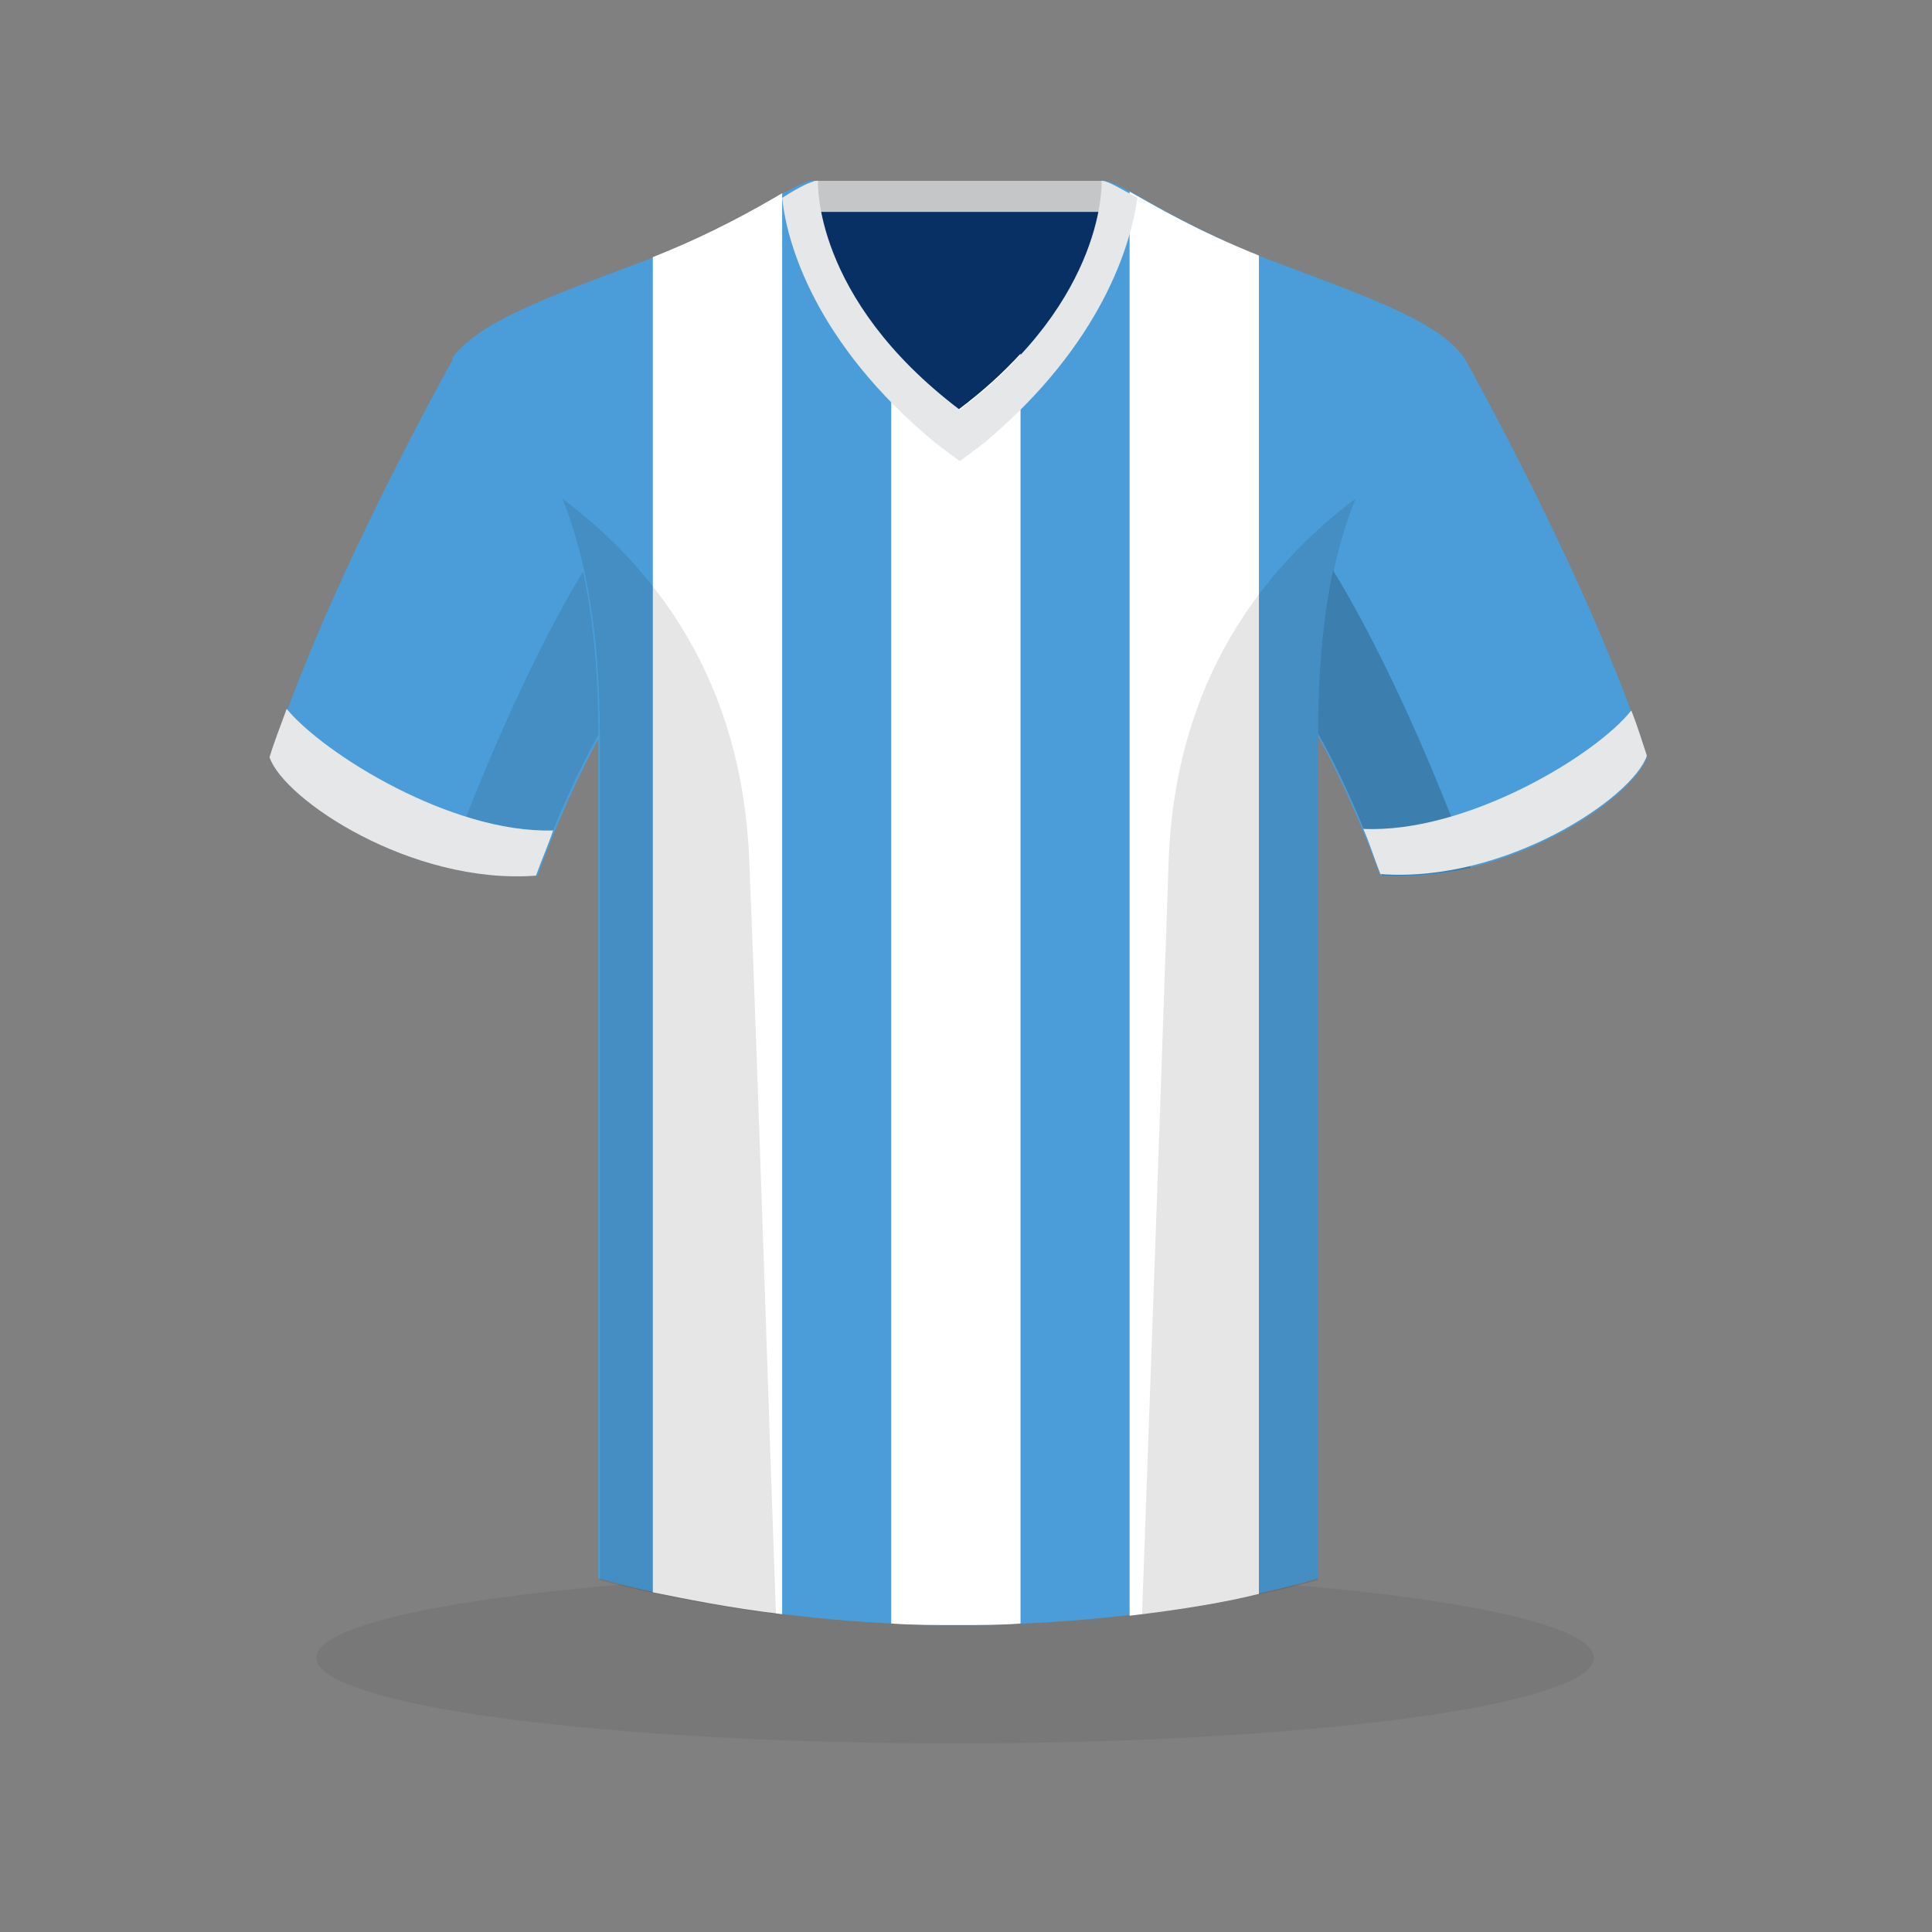 <?xml version="1.0" encoding="utf-8"?>
<!-- Generator: Adobe Illustrator 22.1.0, SVG Export Plug-In . SVG Version: 6.00 Build 0)  -->
<svg version="1.1" xmlns="http://www.w3.org/2000/svg" xmlns:xlink="http://www.w3.org/1999/xlink" x="0px" y="0px"
	 viewBox="0 0 124 124" style="enable-background:new 0 0 124 124;" xml:space="preserve">
<rect x="0" y="0" width="124" height="124" fill="#808080" stroke="none"/>
<style type="text/css">
	.opacity-1{opacity:0.1;}
	.opacity-2{opacity:0.2;}
	.shadow{opacity:6.000000e-02;}	
	.accent{fill:#E6E7E8;}	
	.collar-inside{fill:#083065;}
	.secondary{fill:#FFFFFF;}
	.collar-shade{fill:#C4C6C7;}
	.main{fill:#4B9DD9;}
</style>
<g>
</g>
<g>
	<ellipse class="shadow" cx="61.3" cy="106.4" rx="41" ry="5.5"/>
	<g>
		<rect x="52.2" y="11.6" class="collar-inside" width="18.8" height="18.3"/>
		<rect x="52.2" y="11.6" class="collar-shade" width="18.8" height="2"/>
		<path class="main" d="M29.1,23c0,0-8.2,14.6-11.7,25.6c0.9,2.7,9.1,8.2,17.1,7.6c2.7-7.3,4.9-10.4,4.9-10.4S39.9,26.8,29.1,23z"/>
		<path class="main" d="M94,23c0,0,8.2,14.6,11.7,25.6c-0.9,2.7-9.1,8.2-17.1,7.6c-2.7-7.3-4.9-10.4-4.9-10.4S83.2,26.8,94,23z"/>
		<g class="opacity-2">
			<path d="M84.9,35.6c-1.3,5.3-1.1,10.2-1.1,10.2s2.2,3.1,4.9,10.4c1.9,0.1,3.8-0.1,5.7-0.5C89.5,42.5,85.4,36.3,84.9,35.6z"/>
		</g>
		<g class="opacity-1">
			<path d="M38.2,35.5c-0.4,0.5-4.5,6.7-9.5,20.1c1.8,0.4,3.8,0.7,5.7,0.5c2.7-7.3,4.9-10.4,4.9-10.4S39.5,40.9,38.2,35.5z"/>
		</g>
		<path class="main" d="M81.8,16.8c-6.4-2.4-9.8-5.2-11-5.2c0,0,0.4,7.5-9.3,14.7c-9.7-7.2-9.3-14.7-9.3-14.7c-1.2,0-4.6,2.8-11,5.2
			c-6.4,2.4-10.5,3.9-12.2,6.2c2.2,1.8,9.4,5.8,9.4,24.1c0,18.3,0,54.2,0,54.2s10,3,23,3c13.8,0,23.2-3,23.2-3s0-36,0-54.2
			c0-18.3,7.1-22.3,9.4-24.1C92.4,20.7,88.2,19.2,81.8,16.8z"/>
	</g>
	<g>
		<path class="secondary" d="M41.9,102.2c2,0.4,4.9,1,8.3,1.4V12.4c-1.7,1-4.5,2.6-8.3,4.1V102.2z"/>
		<path class="secondary" d="M65.5,104.2V22.7c-1.1,1.2-2.4,2.4-4,3.6c-1.8-1.3-3.2-2.6-4.3-3.9v81.8c1.4,0.1,2.8,0.1,4.3,0.1
			C62.9,104.3,64.2,104.3,65.5,104.2z"/>
		<path class="secondary" d="M80.8,16.4c-4-1.6-6.7-3.2-8.3-4.1v91.4c3.4-0.4,6.3-0.9,8.3-1.4V16.4z"/>
	</g>
	<g class="opacity-1">
		<g>
			<path d="M75,55.4c-0.5,14.9-1.3,37.2-1.7,48.2c7-0.9,11.3-2.2,11.3-2.2s0-36,0-54.2c0-6.9,1-11.7,2.4-15.2
				C81.2,36.4,75.4,43.5,75,55.4z"/>
		</g>
		<g>
			<path d="M49.8,103.6c-0.4-11-1.1-33.3-1.7-48.1c-0.4-12-6.2-19.1-12-23.5c1.4,3.5,2.4,8.3,2.4,15.2c0,18.3,0,54.2,0,54.2
				S42.9,102.7,49.8,103.6z"/>
		</g>
	</g>
	<path class="accent" d="M60,28.4l1.6,1.2l1.6-1.2c7.6-6.4,9.4-12.8,9.8-15.7c-1.1-0.6-1.9-1.1-2.3-1.1c0,0,0.4,7.5-9.1,14.7
		c-9.5-7.2-9.1-14.7-9.1-14.7c-0.4,0-1.2,0.4-2.3,1.1C50.5,15.6,52.3,22,60,28.4z"/>
	<g>
		<path class="accent" d="M18.4,45.5c-0.4,1.1-0.8,2.1-1.1,3.1c0.9,2.7,9.1,8.2,17.1,7.6c0.4-1.1,0.8-2,1.1-2.9
			C29,53.5,20.8,48.4,18.4,45.5z"/>
	</g>
	<g>
		<path class="accent" d="M104.7,45.6c-2.3,2.9-10.6,7.9-17.2,7.6c0.4,0.9,0.7,1.9,1.1,2.9c8,0.6,16.2-4.9,17.1-7.6
			C105.4,47.6,105.1,46.6,104.7,45.6z"/>
	</g>
</g>
</svg>
